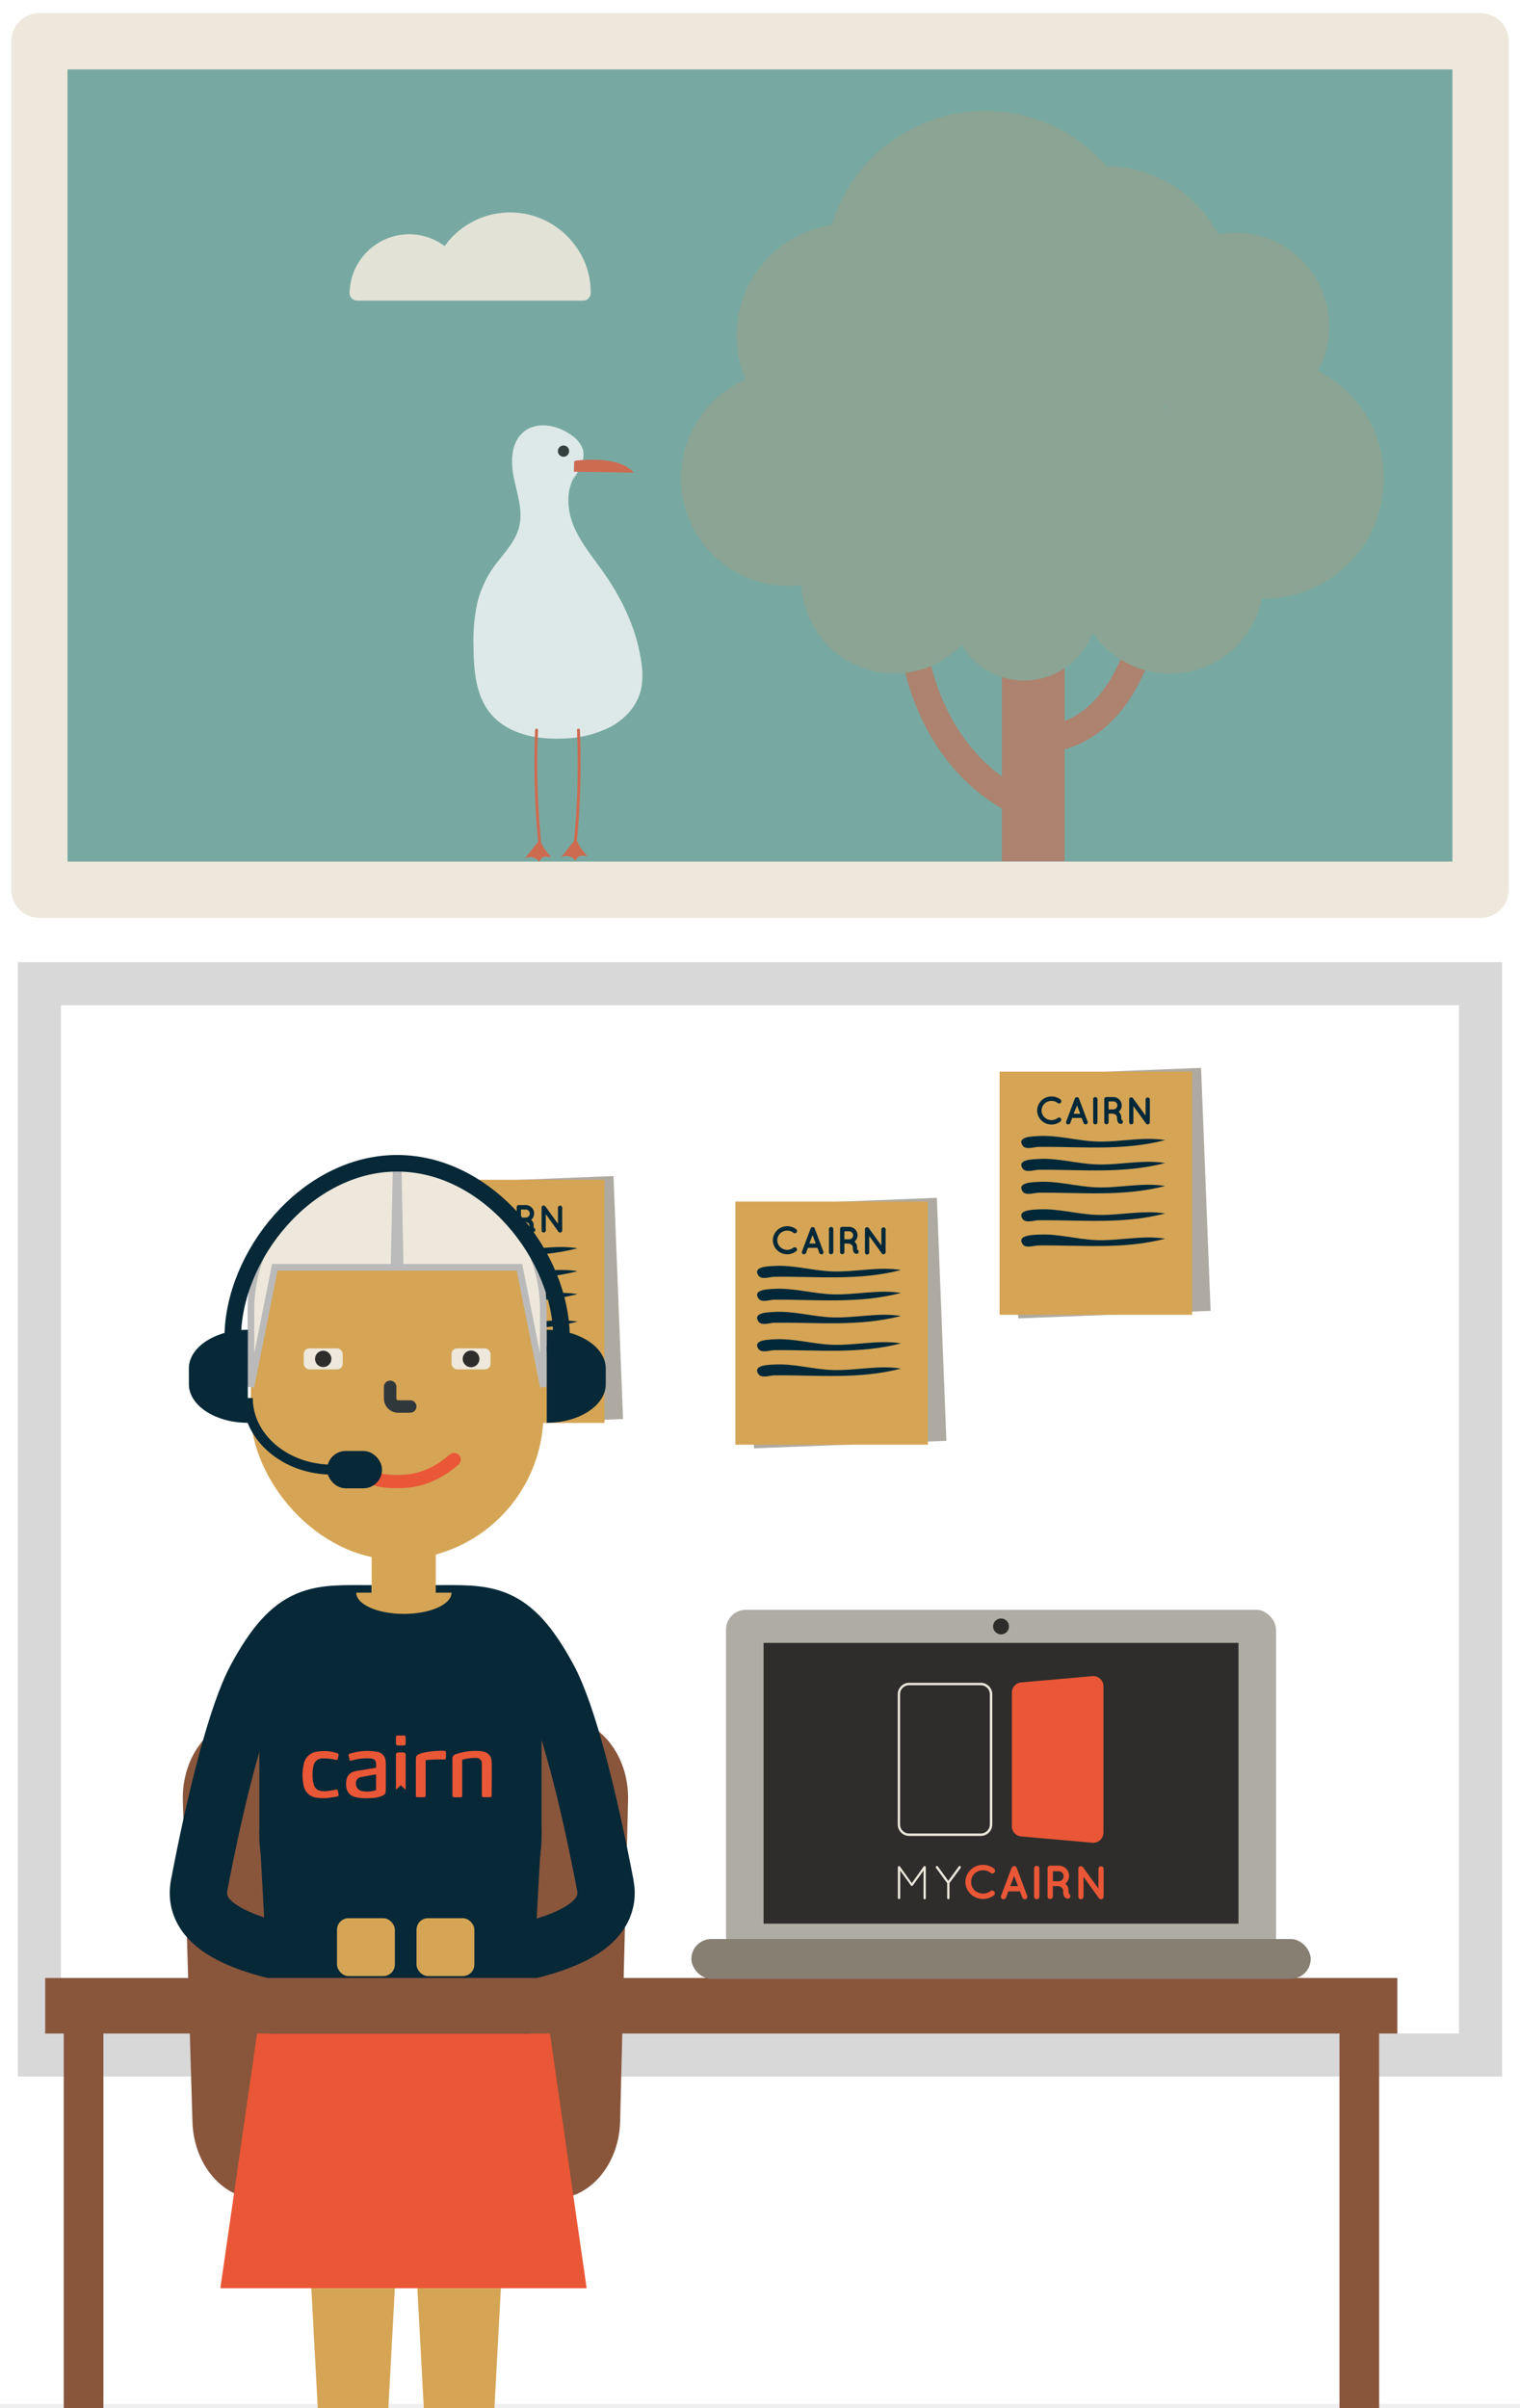 <svg class="story-screen__graphic"  id="e235a1d6-38b8-4867-bbc7-50c2728a9dcb" data-name="Layer 1" xmlns="http://www.w3.org/2000/svg" xmlns:xlink="http://www.w3.org/1999/xlink" viewBox="0 0 458.72 726.46">
  <defs>
    <style>
      .a130f79f-645c-409a-8e97-e05c4c24630f, .a3797029-f229-407c-9f9a-9be6a08a012f, .a5474d88-17d1-45f6-8b71-f20bf29ea654, .aa955e1b-6c35-4cd7-9e1c-7da9912359d1, .ae20b659-d166-44bc-b409-bdc0099b5874, .b019645c-c61e-4d53-a956-5684bc51e2ca, .b221e4d9-a054-4d06-a918-4e5219717c6f, .b58a1712-46ac-4e1c-a597-43e17b72fb45, .bc705ac1-e10e-45ce-8b2b-153aedb91beb, .fd4eab27-d68e-447e-af68-f52d34876919 {
        fill: none;
      }

      .a3abdb0a-f0a4-496e-bf42-52b8a644d9f5, .f069a1f0-79ce-41af-bbfc-39b03a6f2986 {
        fill: #ede8db;
      }

      .fd17de22-4687-4088-bb58-c0f1458b2f6c {
        fill: #aeaaa1;
      }

      .a57c8a72-aa41-48d7-90c0-d3b1eda17d08, .a5f87178-1cb4-41f2-acfb-cae7ce66077f, .b6a87733-6bde-4045-8266-497c1d848f79 {
        fill: #fff;
      }

      .a57c8a72-aa41-48d7-90c0-d3b1eda17d08 {
        stroke: #efefef;
        stroke-width: 2.46px;
      }

      .a130f79f-645c-409a-8e97-e05c4c24630f, .a5474d88-17d1-45f6-8b71-f20bf29ea654, .a57c8a72-aa41-48d7-90c0-d3b1eda17d08, .aa955e1b-6c35-4cd7-9e1c-7da9912359d1, .ae20b659-d166-44bc-b409-bdc0099b5874, .b019645c-c61e-4d53-a956-5684bc51e2ca, .b221e4d9-a054-4d06-a918-4e5219717c6f, .b58a1712-46ac-4e1c-a597-43e17b72fb45, .b6a87733-6bde-4045-8266-497c1d848f79, .f069a1f0-79ce-41af-bbfc-39b03a6f2986, .f5d2ef56-4c18-4961-bf59-31fc2f48552f {
        stroke-miterlimit: 10;
      }

      .b6a87733-6bde-4045-8266-497c1d848f79 {
        stroke: #d8d8d8;
        stroke-width: 13px;
      }

      .ee579adc-1763-41df-a1cd-b3431486eba4 {
        fill: #89563c;
      }

      .bb08acdc-f766-4324-b26f-6d1e030e28e3 {
        fill: #d5a555;
      }

      .a1b6770d-5fe1-48a7-b33e-b1e7e6ff086a {
        fill: #002838;
      }

      .ed8d0036-78f7-48e4-82df-3e71ff56bdc4 {
        fill: #77a9a2;
      }

      .bc705ac1-e10e-45ce-8b2b-153aedb91beb {
        stroke: #ede8db;
        stroke-width: 16.99px;
      }

      .a130f79f-645c-409a-8e97-e05c4c24630f, .a3797029-f229-407c-9f9a-9be6a08a012f, .ae20b659-d166-44bc-b409-bdc0099b5874, .b221e4d9-a054-4d06-a918-4e5219717c6f, .bc705ac1-e10e-45ce-8b2b-153aedb91beb, .ff50cf86-02b8-4f2e-ac5e-e9a469228362 {
        stroke-linecap: round;
      }

      .a3797029-f229-407c-9f9a-9be6a08a012f, .bc705ac1-e10e-45ce-8b2b-153aedb91beb, .ff50cf86-02b8-4f2e-ac5e-e9a469228362 {
        stroke-linejoin: round;
      }

      .aa955e1b-6c35-4cd7-9e1c-7da9912359d1, .b019645c-c61e-4d53-a956-5684bc51e2ca, .b58a1712-46ac-4e1c-a597-43e17b72fb45, .f5d2ef56-4c18-4961-bf59-31fc2f48552f {
        stroke: #062837;
      }

      .aa955e1b-6c35-4cd7-9e1c-7da9912359d1 {
        stroke-width: 17.31px;
      }

      .b95f75be-1691-472c-abd2-d2899aa7d2b0 {
        fill: #2e2d2c;
      }

      .f62bfa58-ea65-46f4-9ea0-7c2df4fe59fe, .ff50cf86-02b8-4f2e-ac5e-e9a469228362 {
        fill: #afaca3;
      }

      .ff50cf86-02b8-4f2e-ac5e-e9a469228362 {
        stroke: #d5a555;
        stroke-width: 5.64px;
      }

      .f9e4043b-9002-43e2-b2db-2a5c21c04e3f {
        clip-path: url(#bff0d803-cbf2-49dd-866b-106c9416f5ee);
      }

      .a130f79f-645c-409a-8e97-e05c4c24630f, .a5474d88-17d1-45f6-8b71-f20bf29ea654, .ae20b659-d166-44bc-b409-bdc0099b5874, .b221e4d9-a054-4d06-a918-4e5219717c6f {
        stroke: #ea5736;
      }

      .b221e4d9-a054-4d06-a918-4e5219717c6f {
        stroke-width: 4px;
      }

      .a3797029-f229-407c-9f9a-9be6a08a012f {
        stroke: #30383b;
        stroke-width: 3.76px;
      }

      .f069a1f0-79ce-41af-bbfc-39b03a6f2986 {
        stroke: #bababa;
        stroke-width: 2px;
      }

      .a17303c5-40f4-49f9-b304-dfe1768febb5, .af571ac8-b1e6-423e-8b5e-60e86a6fdd84, .f5d2ef56-4c18-4961-bf59-31fc2f48552f {
        fill: #062837;
      }

      .ad729056-ca65-4a84-8b09-087167155d59, .ae20b659-d166-44bc-b409-bdc0099b5874, .af571ac8-b1e6-423e-8b5e-60e86a6fdd84 {
        fill-rule: evenodd;
      }

      .ad729056-ca65-4a84-8b09-087167155d59, .ba07c2ae-e2cc-4ff9-b428-37834955d9fd {
        fill: #ea5736;
      }

      .b019645c-c61e-4d53-a956-5684bc51e2ca {
        stroke-width: 5px;
      }

      .b58a1712-46ac-4e1c-a597-43e17b72fb45, .f5d2ef56-4c18-4961-bf59-31fc2f48552f {
        stroke-width: 3px;
      }

      .bfbf8a7f-80da-4fc0-bc09-948aca539964 {
        fill: #867f72;
      }

      .f7f82d89-9696-4f91-b6cd-e4bf653ca2cd {
        fill: #ece8dc;
      }

      .bd9644c2-8be7-4f2d-a548-912c5db52015 {
        opacity: 0.75;
      }

      .a98089cc-036b-4f06-9a86-e907d2c9b25d {
        fill: #1d1d1b;
      }

      .ae20b659-d166-44bc-b409-bdc0099b5874 {
        stroke-width: 0.89px;
      }

      .a1705302-0670-4074-bf72-b98bd8e3e264 {
        opacity: 0.47;
      }

      .a5474d88-17d1-45f6-8b71-f20bf29ea654 {
        stroke-width: 18.95px;
      }

      .a130f79f-645c-409a-8e97-e05c4c24630f {
        stroke-width: 8.12px;
      }

      .ac991550-224b-4de1-a7d7-cef49233223b {
        fill: #a2a081;
      }

      .a824c0c0-4143-486c-96f4-ac8d6e940499 {
        opacity: 0.91;
      }
    </style>
    <clipPath id="bff0d803-cbf2-49dd-866b-106c9416f5ee">
      <rect class="fd4eab27-d68e-447e-af68-f52d34876919" x="91.66" y="406.77" width="11.77" height="6.34" rx="1.69"/>
    </clipPath>
  </defs>

  <rect class="a3abdb0a-f0a4-496e-bf42-52b8a644d9f5" x="-3" y="-928.78" width="465.11" height="2577.43"/>
  <path class="fd17de22-4687-4088-bb58-c0f1458b2f6c" d="M421.2,729.09c7.23-129.38-1.72-259.11-13.49-388.16-4.15-45.49-8.65-91-15.47-136.15C376.88,103.11,349.73.41,366.15-101.09l97,.68-.88,827.86Z"/>
  <rect class="fd17de22-4687-4088-bb58-c0f1458b2f6c" x="-1.46" y="669.46" width="404.31" height="57.98"/>
  <rect class="a57c8a72-aa41-48d7-90c0-d3b1eda17d08" x="-3" y="-1.69" width="465.61" height="728.15"/>
  <rect class="b6a87733-6bde-4045-8266-497c1d848f79" x="11.89" y="296.76" width="434.93" height="323.18"/>
  <rect class="ee579adc-1763-41df-a1cd-b3431486eba4" x="19.24" y="612.87" width="11.97" height="114.14"/>
  <g>
    <rect class="fd17de22-4687-4088-bb58-c0f1458b2f6c" x="128.48" y="355.91" width="58.1" height="73.35" transform="translate(-15.26 6.48) rotate(-2.25)"/>
    <rect class="bb08acdc-f766-4324-b26f-6d1e030e28e3" x="124.33" y="355.91" width="58.1" height="73.35"/>
    <path class="a1b6770d-5fe1-48a7-b33e-b1e7e6ff086a" d="M174.3,376.57c-6.86-1.13-13.87.68-20.82.41-5.86-.23-11.65-2-17.54-1.64-1.54.09-6.51.13-4.64,2.89.92,1.37,3.46.39,4.79.38C149.05,378.48,161.52,379.89,174.3,376.57Z"/>
    <path class="a1b6770d-5fe1-48a7-b33e-b1e7e6ff086a" d="M174.3,383.48c-6.86-1.12-13.87.69-20.82.42-5.86-.23-11.65-2-17.54-1.64-1.54.09-6.51.13-4.64,2.89.92,1.36,3.46.39,4.79.38C149.05,385.39,161.52,386.8,174.3,383.48Z"/>
    <path class="a1b6770d-5fe1-48a7-b33e-b1e7e6ff086a" d="M174.3,390.4c-6.86-1.13-13.87.69-20.82.41-5.86-.22-11.65-2-17.54-1.64-1.54.1-6.51.13-4.64,2.89.92,1.37,3.46.4,4.79.38C149.05,392.31,161.52,393.72,174.3,390.4Z"/>
    <path class="a1b6770d-5fe1-48a7-b33e-b1e7e6ff086a" d="M174.3,398.7c-6.86-1.13-13.87.68-20.82.41-5.86-.22-11.65-2-17.54-1.64-1.54.09-6.51.13-4.64,2.89.92,1.37,3.46.39,4.79.38C149.05,400.61,161.52,402,174.3,398.7Z"/>
    <path class="a1b6770d-5fe1-48a7-b33e-b1e7e6ff086a" d="M174.3,406.31c-6.86-1.13-13.87.68-20.82.41-5.86-.23-11.65-2-17.54-1.64-1.54.09-6.51.13-4.64,2.89.92,1.37,3.46.39,4.79.38C149.05,408.21,161.52,409.63,174.3,406.31Z"/>
    <g>
      <path class="a1b6770d-5fe1-48a7-b33e-b1e7e6ff086a" d="M135.64,367.58a4.33,4.33,0,0,1,4.32-4.24,4.38,4.38,0,0,1,2.72.92.7.7,0,0,1,.12.94.68.68,0,0,1-.94.13,3,3,0,0,0-1.9-.65,3.13,3.13,0,0,0-2.12.85,2.9,2.9,0,0,0-.85,2.05,2.86,2.86,0,0,0,.85,2.05,3.17,3.17,0,0,0,2.12.84,3,3,0,0,0,1.9-.64.67.67,0,0,1,.82,1.07,4.43,4.43,0,0,1-2.72.91A4.31,4.31,0,0,1,135.64,367.58Z"/>
      <path class="a1b6770d-5fe1-48a7-b33e-b1e7e6ff086a" d="M149.1,369.87h-2.86l-.58,1.53a.65.65,0,0,1-.61.41.78.78,0,0,1-.22,0,.67.67,0,0,1-.39-.85L147,364a.65.65,0,0,1,.62-.41.64.64,0,0,1,.62.41l2.61,6.93a.68.68,0,0,1-.39.85.75.75,0,0,1-.23,0,.63.63,0,0,1-.6-.41Zm-.49-1.29-1-2.53-.95,2.53Z"/>
      <path class="a1b6770d-5fe1-48a7-b33e-b1e7e6ff086a" d="M152.57,364.23a.64.64,0,0,1,.65-.65.66.66,0,0,1,.66.65v6.94a.66.66,0,0,1-.66.64.64.64,0,0,1-.65-.64Z"/>
      <path class="a1b6770d-5fe1-48a7-b33e-b1e7e6ff086a" d="M161.53,370.84a.66.66,0,0,1-.42.82,1,1,0,0,1-.26,0h0a.92.92,0,0,1-.46-.13,1.16,1.16,0,0,1-.37-.42,3.06,3.06,0,0,1-.25-1.41,1,1,0,0,0-.14-.5,1,1,0,0,0-.35-.34,2.46,2.46,0,0,0-.66-.29h-1.39v2.56a.66.66,0,0,1-.66.64.65.65,0,0,1-.65-.64v-6.94a.64.64,0,0,1,.65-.65h2.11a2.52,2.52,0,0,1,1.6,4.46,1.87,1.87,0,0,1,.41.43,2.27,2.27,0,0,1,.39,1.27,2.87,2.87,0,0,0,0,.7A.67.67,0,0,1,161.53,370.84Zm-1.65-4.73a1.22,1.22,0,0,0-1.21-1.23h-1.45v2.43h1.45A1.21,1.21,0,0,0,159.88,366.11Z"/>
      <path class="a1b6770d-5fe1-48a7-b33e-b1e7e6ff086a" d="M164.72,371.17a.64.64,0,0,1-.64.64.64.64,0,0,1-.64-.64v-6.84h0a.63.63,0,0,1,.26-.54.65.65,0,0,1,.89.14l3.8,5.26v-4.85a.64.64,0,0,1,.64-.63.64.64,0,0,1,.64.63v6.84a.64.64,0,0,1-.64.64.65.65,0,0,1-.49-.23l-.06-.07-3.76-5.23Z"/>
    </g>
  </g>
  <rect class="ee579adc-1763-41df-a1cd-b3431486eba4" x="404.24" y="612.87" width="11.97" height="114.14"/>
  <g>
    <rect class="ed8d0036-78f7-48e4-82df-3e71ff56bdc4" x="11.89" y="12.45" width="434.93" height="255.96"/>
    <rect class="bc705ac1-e10e-45ce-8b2b-153aedb91beb" x="11.89" y="12.45" width="434.93" height="255.96"/>
  </g>
  <path class="ee579adc-1763-41df-a1cd-b3431486eba4" d="M167.22,663.34H78c-10.73,0-19.53-10.27-19.92-23.23l-2.9-96.83c-.41-13.64,8.63-25,19.92-25h94.52c11.24,0,20.26,11.24,19.92,24.82L187.15,640C186.82,653,178,663.34,167.22,663.34Z"/>
  <g>
    <g>
      <g>
        <path class="aa955e1b-6c35-4cd7-9e1c-7da9912359d1" d="M112.16,486.85c-8.23,0-14.1-.33-19.33,1.91S83,495.81,77.36,506.19C71.49,517,65.15,542.27,60.12,568.65s71.38,23,81.77,29.29"/>
        <path class="aa955e1b-6c35-4cd7-9e1c-7da9912359d1" d="M130.62,486.85c8.23,0,14.1-.33,19.33,1.91s9.81,7.05,15.46,17.43c5.88,10.79,12.21,36.08,17.25,62.46s-71.39,23-81.78,29.29"/>
        <rect class="bb08acdc-f766-4324-b26f-6d1e030e28e3" x="75.71" y="350.93" width="88.29" height="119.6" rx="44.15"/>
        <rect class="a3abdb0a-f0a4-496e-bf42-52b8a644d9f5" x="91.66" y="406.77" width="11.77" height="6.34" rx="1.69"/>
        <rect class="bb08acdc-f766-4324-b26f-6d1e030e28e3" x="112.16" y="461.86" width="19.35" height="19.35"/>
        <rect class="a3abdb0a-f0a4-496e-bf42-52b8a644d9f5" x="136.27" y="406.77" width="11.77" height="6.34" rx="1.69"/>
        <circle class="b95f75be-1691-472c-abd2-d2899aa7d2b0" cx="142.16" cy="409.94" r="2.52"/>
        <line class="ff50cf86-02b8-4f2e-ac5e-e9a469228362" x1="91.66" y1="396.36" x2="101.44" y2="396.36"/>
        <line class="ff50cf86-02b8-4f2e-ac5e-e9a469228362" x1="137.93" y1="396.36" x2="147.72" y2="396.36"/>
        <g class="f9e4043b-9002-43e2-b2db-2a5c21c04e3f">
          <circle class="b95f75be-1691-472c-abd2-d2899aa7d2b0" cx="97.54" cy="409.94" r="2.47"/>
        </g>
        <path class="b221e4d9-a054-4d06-a918-4e5219717c6f" d="M102.64,440.31c7.48,6.52,14.09,6.63,17.21,6.63s9.73-.11,17.21-6.63"/>
        <path class="a3797029-f229-407c-9f9a-9be6a08a012f" d="M123.8,424.3h-3.59a2.4,2.4,0,0,1-2.47-2.44v-3.49"/>
        <path class="f069a1f0-79ce-41af-bbfc-39b03a6f2986" d="M120.13,350.93l.64,31.38h36l7.2,36.06v-23.3A44.14,44.14,0,0,0,120.13,350.93Z"/>
        <path class="f069a1f0-79ce-41af-bbfc-39b03a6f2986" d="M119.58,350.93l-.65,31.38h-36l-7.2,36.06v-23.3A44.14,44.14,0,0,1,119.58,350.93Z"/>
        <rect class="a17303c5-40f4-49f9-b304-dfe1768febb5" x="78.27" y="481.21" width="85.16" height="107.21" rx="33.88"/>
        <polygon class="af571ac8-b1e6-423e-8b5e-60e86a6fdd84" points="81.88 617.72 159.81 617.72 163.43 552.15 78.27 552.15 81.88 617.72"/>
      </g>
      <path class="bb08acdc-f766-4324-b26f-6d1e030e28e3" d="M136.27,480.47c0,3.54-6.44,6.4-14.38,6.4s-14.38-2.86-14.38-6.4"/>
    </g>
    <g>
      <g>
        <path class="ad729056-ca65-4a84-8b09-087167155d59" d="M113.5,533.28c0-.38,0-.7,0-1,0-1.21-.44-1.65-1.61-1.8a15.62,15.62,0,0,0-5.61.59c-.66.16-.72.15-.85-.49-.31-1.52-.62-1.39,1.09-1.8a16.43,16.43,0,0,1,7.08-.34,3,3,0,0,1,2.67,2.19,6.06,6.06,0,0,1,.16,1.28c0,2.55,0,6.39,0,7s0,1.37-.06,1.66c-.11.74-.49.94-1.15,1.25a9.38,9.38,0,0,1-3,.6,18,18,0,0,1-4.47-.17c-2.59-.45-3.5-2.22-3.27-4.71.2-2.17,1.26-3.06,3.71-3.39.89-.12,1.77-.28,2.66-.43Zm0,2c-1.62.29-3.2.54-4.76.87a1.76,1.76,0,0,0-1,.69,2.31,2.31,0,0,0,1.41,3.46,8.62,8.62,0,0,0,4.33-.26Z"/>
        <path class="ad729056-ca65-4a84-8b09-087167155d59" d="M139.49,530.86v10.62c0,.63-.08.7-.73.71s-.95,0-1.52,0-.71-.07-.71-.72c0-3,0-6.07,0-9.1,0-.58,0-1.16,0-1.74a1.36,1.36,0,0,1,1-1.43,21.17,21.17,0,0,1,2.92-.74,17.51,17.51,0,0,1,4.8-.17c2,.26,3.1,1.34,3.13,3.33.06,3.34,0,6.68,0,10,0,.39-.16.56-.55.55-.58,0-1.16,0-1.74,0s-.68-.21-.68-.71c0-2.89,0-5.78,0-8.67,0-.25,0-.51,0-.76a1.6,1.6,0,0,0-1.7-1.7A14.52,14.52,0,0,0,139.49,530.86Z"/>
        <path class="ad729056-ca65-4a84-8b09-087167155d59" d="M99.61,542.3a12.82,12.82,0,0,1-4.1,0l-.17,0a4.52,4.52,0,0,1-3.72-3.74,14.44,14.44,0,0,1,0-6.07,4.64,4.64,0,0,1,4.15-4.07,12.53,12.53,0,0,1,5.77.4c.67.21.74.34.57,1-.32,1.39-.09,1.17-1.47.92a16.86,16.86,0,0,0-3.32-.28,2.72,2.72,0,0,0-2.74,2.38,12.87,12.87,0,0,0-.09,4.63c.34,2.09,1.25,2.88,3.42,2.89a18.36,18.36,0,0,0,3.2-.43c.69-.12.73-.14.89.51.33,1.34.31,1.42-1,1.69C100.48,542.16,100.05,542.23,99.61,542.3Z"/>
        <path class="ad729056-ca65-4a84-8b09-087167155d59" d="M128.46,531v3.32c0,2.36,0,4.73,0,7.09,0,.69-.06.75-.73.76s-1.08,0-1.62,0-.62-.17-.61-.6c0-.89,0-1.77,0-2.65v-7.86c0-1.38.24-1.7,1.58-2.13a24.85,24.85,0,0,1,6.83-.76c.47,0,.66,0,.68.68s0,.86,0,1.18c0,.6-.11.83-.92.77A35.4,35.4,0,0,0,128.46,531Z"/>
        <path class="ad729056-ca65-4a84-8b09-087167155d59" d="M122.43,525.92c0,.44-.2.62-.55.63-.6,0-1.19,0-1.79,0a.56.56,0,0,1-.6-.61c0-.92,0-.93,0-1.85a.49.49,0,0,1,.53-.54h1.89c.35,0,.51.1.51.57Z"/>
      </g>
      <path class="ad729056-ca65-4a84-8b09-087167155d59" d="M121.76,528.67h-1.59a.68.68,0,0,0-.68.68v10.58l1.47-1.38,1.47,1.38V529.35A.68.68,0,0,0,121.76,528.67Z"/>
    </g>
    <rect class="bb08acdc-f766-4324-b26f-6d1e030e28e3" x="101.71" y="578.68" width="17.46" height="17.46" rx="3.48" transform="translate(220.87 1174.81) rotate(-180)"/>
    <rect class="bb08acdc-f766-4324-b26f-6d1e030e28e3" x="125.71" y="578.68" width="17.46" height="17.46" rx="3.48" transform="translate(268.87 1174.81) rotate(-180)"/>
    <rect class="ee579adc-1763-41df-a1cd-b3431486eba4" x="13.64" y="596.7" width="408.07" height="16.77"/>
    <polygon class="ba07c2ae-e2cc-4ff9-b428-37834955d9fd" points="177.05 690.3 66.5 690.3 77.59 613.47 165.96 613.47 177.05 690.3"/>
    <path class="b019645c-c61e-4d53-a956-5684bc51e2ca" d="M70.24,403.62c0-24.68,22.21-52.69,49.61-52.69s49.61,28,49.61,52.69"/>
    <path class="a17303c5-40f4-49f9-b304-dfe1768febb5" d="M165,429.22h0c9.8,0,17.81-5.24,17.81-11.64V412.8c0-6.4-8-11.64-17.81-11.64h0"/>
    <path class="a17303c5-40f4-49f9-b304-dfe1768febb5" d="M74.78,429.22h0C65,429.22,57,424,57,417.58V412.8c0-6.4,8-11.64,17.81-11.64h0"/>
    <g>
      <path class="b58a1712-46ac-4e1c-a597-43e17b72fb45" d="M100.21,443.34c-14,0-25.43-9.67-25.43-21.6"/>
      <rect class="f5d2ef56-4c18-4961-bf59-31fc2f48552f" x="100.21" y="439.22" width="13.58" height="8.27" rx="4.14"/>
    </g>
    
    <g class="text-cta text-cta--11" tabindex="0">
      <g>
    <rect class="f62bfa58-ea65-46f4-9ea0-7c2df4fe59fe" x="219.1" y="485.63" width="166" height="104.69" rx="6"/>
    <rect class="bfbf8a7f-80da-4fc0-bc09-948aca539964" x="208.65" y="584.96" width="186.9" height="12" rx="6"/>
    <rect class="b95f75be-1691-472c-abd2-d2899aa7d2b0" x="230.44" y="495.62" width="143.32" height="84.7"/>
    <circle class="b95f75be-1691-472c-abd2-d2899aa7d2b0" cx="302.1" cy="490.65" r="2.4"/>
    </g>
      <g>
        <path class="f7f82d89-9696-4f91-b6cd-e4bf653ca2cd" d="M278.71,564.31l-3.23,4.48a.33.33,0,0,1-.28.16h0a.33.33,0,0,1-.3-.16l-3.23-4.47v8.28a.36.36,0,0,1-.71,0v-9.33a.33.33,0,0,1,.15-.27s0,0,0,0a.36.36,0,0,1,.49.09l3.58,5,3.57-5a.36.36,0,0,1,.49-.09.5.5,0,0,1,.1.11.47.47,0,0,1,.06.19v9.33a.35.35,0,0,1-.34.35.34.34,0,0,1-.35-.35Z"/>
        <path class="f7f82d89-9696-4f91-b6cd-e4bf653ca2cd" d="M285.85,568.11l-3.38-4.62a.38.38,0,0,1,.07-.49.33.33,0,0,1,.49.06l3.15,4.33,3.17-4.33a.33.33,0,0,1,.49-.06.34.34,0,0,1,.07.49l-3.37,4.59v4.52a.34.34,0,0,1-.34.35.35.35,0,0,1-.35-.35Z"/>
        <path class="ba07c2ae-e2cc-4ff9-b428-37834955d9fd" d="M291.34,567.76a5.27,5.27,0,0,1,5.28-5.18A5.43,5.43,0,0,1,300,563.7a.87.87,0,0,1,.14,1.16.84.84,0,0,1-1.15.15,3.62,3.62,0,0,0-2.32-.79,3.84,3.84,0,0,0-2.59,1,3.54,3.54,0,0,0-1,2.5,3.5,3.5,0,0,0,1,2.51,3.84,3.84,0,0,0,2.59,1,3.66,3.66,0,0,0,2.32-.79.83.83,0,0,1,1,1.31,5.43,5.43,0,0,1-3.33,1.12A5.26,5.26,0,0,1,291.34,567.76Z"/>
        <path class="ba07c2ae-e2cc-4ff9-b428-37834955d9fd" d="M307.81,570.57h-3.5l-.7,1.87a.82.82,0,0,1-.75.51,1.26,1.26,0,0,1-.28,0,.82.82,0,0,1-.47-1l3.18-8.48a.83.83,0,0,1,1.53,0l3.18,8.48a.82.82,0,0,1-.48,1,1,1,0,0,1-.27,0,.76.76,0,0,1-.73-.51Zm-.59-1.58-1.17-3.1-1.16,3.1Z"/>
        <path class="ba07c2ae-e2cc-4ff9-b428-37834955d9fd" d="M312.07,563.66a.78.78,0,0,1,.79-.79.8.8,0,0,1,.81.79v8.5a.8.8,0,0,1-.81.79.79.79,0,0,1-.79-.79Z"/>
        <path class="ba07c2ae-e2cc-4ff9-b428-37834955d9fd" d="M323,571.75a.8.8,0,0,1-.5,1,1.13,1.13,0,0,1-.32,0h0a1.06,1.06,0,0,1-.57-.15,1.62,1.62,0,0,1-.46-.51,3.89,3.89,0,0,1-.3-1.73,1.13,1.13,0,0,0-.17-.61,1.33,1.33,0,0,0-.43-.42,3,3,0,0,0-.81-.35h-1.7v3.13a.8.8,0,0,1-.81.79.79.79,0,0,1-.79-.79v-8.5a.78.78,0,0,1,.79-.79h2.58a3.08,3.08,0,0,1,2,5.46,2,2,0,0,1,.5.53,2.72,2.72,0,0,1,.48,1.55,3.19,3.19,0,0,0,.06.85A.81.81,0,0,1,323,571.75ZM321,566a1.48,1.48,0,0,0-1.48-1.49h-1.77v3h1.77A1.47,1.47,0,0,0,321,566Z"/>
        <path class="ba07c2ae-e2cc-4ff9-b428-37834955d9fd" d="M327,572.16a.8.8,0,0,1-.78.79.79.79,0,0,1-.79-.79v-8.37h0a.78.78,0,0,1,.31-.67.8.8,0,0,1,1.1.18l4.65,6.43v-5.93a.78.78,0,0,1,.78-.78.8.8,0,0,1,.79.78v8.37a.8.8,0,0,1-.79.79.79.79,0,0,1-.59-.29l-.08-.09-4.6-6.39Z"/>
      </g>
      <path class="ba07c2ae-e2cc-4ff9-b428-37834955d9fd" d="M308.17,554l21.51,1.9a3.07,3.07,0,0,0,3.33-3V508.7a3.06,3.06,0,0,0-3.33-3.05l-21.51,1.9a3.06,3.06,0,0,0-2.8,3v40.33A3.07,3.07,0,0,0,308.17,554Z"/>
      <path class="f7f82d89-9696-4f91-b6cd-e4bf653ca2cd" d="M296,553.85H274.39a3.47,3.47,0,0,1-3.46-3.46V511.12a3.47,3.47,0,0,1,3.46-3.46H296a3.47,3.47,0,0,1,3.46,3.46v39.27A3.47,3.47,0,0,1,296,553.85Zm-21.65-45.46a2.72,2.72,0,0,0-2.72,2.73v39.27a2.73,2.73,0,0,0,2.72,2.73H296a2.73,2.73,0,0,0,2.72-2.73V511.12a2.72,2.72,0,0,0-2.72-2.73Z"/>
    </g>
  </g>
  <g class="bd9644c2-8be7-4f2d-a548-912c5db52015">
    <path class="a5f87178-1cb4-41f2-acfb-cae7ce66077f" d="M171.88,147.47a34.28,34.28,0,0,1,2.89-5.74c1-1.91,1.71-4.12,1.12-6.18a8.42,8.42,0,0,0-3.29-4.15c-4.25-3.19-10.67-4.49-14.69-1-3.77,3.24-3.82,9-2.81,13.89s2.77,9.85,1.57,14.66-5.06,8.36-7.88,12.4A31.52,31.52,0,0,0,144,182.09a55.21,55.21,0,0,0-1.09,13.41c.08,6.87.67,14.23,5,19.59,5.11,6.35,14.11,8.12,22.25,7.69a32.89,32.89,0,0,0,14.31-3.62c4.34-2.4,7.95-6.43,9-11.27a22.34,22.34,0,0,0,.11-7.78c-1.31-10-5.73-19.31-11.51-27.52-3.13-4.46-6.72-8.69-8.85-13.71s-2.57-11.17.51-15.67"/>
    <path class="ad729056-ca65-4a84-8b09-087167155d59" d="M174,138.9c6.16-.44,13.41-.51,17.29,3.67l-18.09-.26.08-3.12"/>
    <circle class="a98089cc-036b-4f06-9a86-e907d2c9b25d" cx="170.06" cy="136.09" r="1.7"/>
    <path class="ae20b659-d166-44bc-b409-bdc0099b5874" d="M161.93,220.23a242.32,242.32,0,0,0,.9,33.43"/>
    <path class="ae20b659-d166-44bc-b409-bdc0099b5874" d="M174.57,220.23a242.32,242.32,0,0,1-.9,33.43"/>
    <path class="ad729056-ca65-4a84-8b09-087167155d59" d="M158.36,259a3.27,3.27,0,0,1,2.41-.34,3.32,3.32,0,0,1,2,1.43,2.37,2.37,0,0,1,1-1.43,2,2,0,0,1,.77-.15,11.06,11.06,0,0,1,2,.09c-.32,0-.89-.83-1.1-1.07a12.42,12.42,0,0,1-1-1.29c-.59-.9-1-1.9-1.6-2.82a26.78,26.78,0,0,0-2.16,2.67Z"/>
    <path class="ad729056-ca65-4a84-8b09-087167155d59" d="M169.32,258.68a3.28,3.28,0,0,1,4.39,1.1,2.4,2.4,0,0,1,1-1.44,2.23,2.23,0,0,1,.77-.14,9.48,9.48,0,0,1,2,.09c-.32,0-.89-.83-1.1-1.07a12.42,12.42,0,0,1-1-1.29c-.6-.9-1-1.91-1.6-2.82a27.85,27.85,0,0,0-2.16,2.66Z"/>
  </g>
  <g class="a1705302-0670-4074-bf72-b98bd8e3e264">
    <line class="a5474d88-17d1-45f6-8b71-f20bf29ea654" x1="311.82" y1="259.83" x2="311.82" y2="185.52"/>
    <path class="a130f79f-645c-409a-8e97-e05c4c24630f" d="M275.72,194.54s3.25,36.29,36.1,49.52"/>
    <path class="a130f79f-645c-409a-8e97-e05c4c24630f" d="M347.33,180.56s-4.3,42.75-35.51,42.75"/>
    <circle class="ac991550-224b-4de1-a7d7-cef49233223b" cx="353.14" cy="175.02" r="28.22"/>
    <circle class="ac991550-224b-4de1-a7d7-cef49233223b" cx="372.92" cy="98.45" r="28.22"/>
    <circle class="ac991550-224b-4de1-a7d7-cef49233223b" cx="256" cy="101.24" r="33.72"/>
    <circle class="ac991550-224b-4de1-a7d7-cef49233223b" cx="309.08" cy="183.31" r="21.99"/>
    <circle class="ac991550-224b-4de1-a7d7-cef49233223b" cx="381.36" cy="144.29" r="36.31"/>
    <circle class="ac991550-224b-4de1-a7d7-cef49233223b" cx="237.98" cy="144.29" r="32.48"/>
    <circle class="ac991550-224b-4de1-a7d7-cef49233223b" cx="297.35" cy="81.84" r="48.39"/>
    <circle class="ac991550-224b-4de1-a7d7-cef49233223b" cx="333.48" cy="88.74" r="38.66"/>
    <circle class="ac991550-224b-4de1-a7d7-cef49233223b" cx="305.15" cy="137.13" r="48.39"/>
    <circle class="ac991550-224b-4de1-a7d7-cef49233223b" cx="269.96" cy="175.02" r="28.16"/>
  </g>
  <g class="a824c0c0-4143-486c-96f4-ac8d6e940499">
    <path class="f7f82d89-9696-4f91-b6cd-e4bf653ca2cd" d="M164.53,66.51s13.74,6.12,13.74,21.86a2.34,2.34,0,0,1-.66,1.64,2.29,2.29,0,0,1-1.64.69H107.81a2.29,2.29,0,0,1-1.64-.69,2.26,2.26,0,0,1-.66-1.64,18,18,0,0,1,17.94-17.7,17.72,17.72,0,0,1,10.73,3.57,24.31,24.31,0,0,1,39.53,0"/>
  </g>
  <g>
    <rect class="fd17de22-4687-4088-bb58-c0f1458b2f6c" x="305.81" y="323.29" width="58.1" height="73.35" transform="translate(-13.85 13.4) rotate(-2.25)"/>
    <rect class="bb08acdc-f766-4324-b26f-6d1e030e28e3" x="301.66" y="323.29" width="58.1" height="73.35"/>
    <path class="a1b6770d-5fe1-48a7-b33e-b1e7e6ff086a" d="M351.63,343.94c-6.86-1.12-13.86.69-20.81.42-5.87-.23-11.65-2-17.54-1.64-1.54.09-6.52.13-4.65,2.89.92,1.36,3.47.39,4.79.38C326.39,345.85,338.86,347.27,351.63,343.94Z"/>
    <path class="a1b6770d-5fe1-48a7-b33e-b1e7e6ff086a" d="M351.63,350.86c-6.86-1.13-13.86.69-20.81.41-5.87-.22-11.65-2-17.54-1.64-1.54.1-6.52.13-4.65,2.89.92,1.37,3.47.4,4.79.38C326.39,352.77,338.86,354.18,351.63,350.86Z"/>
    <path class="a1b6770d-5fe1-48a7-b33e-b1e7e6ff086a" d="M351.63,357.78c-6.86-1.13-13.86.68-20.81.41-5.87-.23-11.65-2-17.54-1.64-1.54.09-6.52.13-4.65,2.89.92,1.36,3.47.39,4.79.38C326.39,359.68,338.86,361.1,351.63,357.78Z"/>
    <path class="a1b6770d-5fe1-48a7-b33e-b1e7e6ff086a" d="M351.63,366.07c-6.86-1.12-13.86.69-20.81.42-5.87-.23-11.65-2-17.54-1.64-1.54.09-6.52.13-4.65,2.89.92,1.36,3.47.39,4.79.38C326.39,368,338.86,369.4,351.63,366.07Z"/>
    <path class="a1b6770d-5fe1-48a7-b33e-b1e7e6ff086a" d="M351.63,373.68c-6.86-1.13-13.86.69-20.81.42-5.87-.23-11.65-2-17.54-1.64-1.54.09-6.52.13-4.65,2.89.92,1.36,3.47.39,4.79.37C326.39,375.59,338.86,377,351.63,373.68Z"/>
    <g>
      <path class="a1b6770d-5fe1-48a7-b33e-b1e7e6ff086a" d="M313,335a4.32,4.32,0,0,1,4.32-4.23,4.37,4.37,0,0,1,2.71.92.67.67,0,0,1-.82,1.07,2.89,2.89,0,0,0-1.89-.65,3.09,3.09,0,0,0-2.12.85,2.86,2.86,0,0,0,0,4.09,3.09,3.09,0,0,0,2.12.85,2.91,2.91,0,0,0,1.89-.65.71.71,0,0,1,.94.13.69.69,0,0,1-.12.94,4.37,4.37,0,0,1-2.71.92A4.3,4.3,0,0,1,313,335Z"/>
      <path class="a1b6770d-5fe1-48a7-b33e-b1e7e6ff086a" d="M326.43,337.25h-2.86l-.57,1.53a.67.67,0,0,1-.62.41.54.54,0,0,1-.22,0,.67.67,0,0,1-.39-.84l2.6-6.93A.65.65,0,0,1,325,331a.63.63,0,0,1,.62.41l2.6,6.93a.66.66,0,0,1-.39.84.51.51,0,0,1-.22,0,.63.63,0,0,1-.6-.41ZM326,336l-.95-2.53L324,336Z"/>
      <path class="a1b6770d-5fe1-48a7-b33e-b1e7e6ff086a" d="M329.91,331.6a.64.64,0,0,1,.65-.65.66.66,0,0,1,.65.65v6.94a.65.65,0,0,1-.65.65.64.64,0,0,1-.65-.65Z"/>
      <path class="a1b6770d-5fe1-48a7-b33e-b1e7e6ff086a" d="M338.86,338.21a.66.66,0,0,1-.41.83,1.23,1.23,0,0,1-.26,0h0a.81.81,0,0,1-.46-.13,1.16,1.16,0,0,1-.38-.41,3.22,3.22,0,0,1-.24-1.41,1,1,0,0,0-.15-.51,1.14,1.14,0,0,0-.35-.34,2.24,2.24,0,0,0-.66-.28h-1.39v2.55a.65.65,0,0,1-1.3,0V331.6a.64.64,0,0,1,.65-.65H336a2.52,2.52,0,0,1,2.52,2.53,2.47,2.47,0,0,1-.92,1.93,1.73,1.73,0,0,1,.41.44,2.2,2.2,0,0,1,.39,1.27,2.62,2.62,0,0,0,.05.69A.63.63,0,0,1,338.86,338.21Zm-1.65-4.73a1.21,1.21,0,0,0-1.21-1.22h-1.45v2.42H336A1.21,1.21,0,0,0,337.21,333.48Z"/>
      <path class="a1b6770d-5fe1-48a7-b33e-b1e7e6ff086a" d="M342.05,338.54a.64.64,0,1,1-1.28,0v-6.83h0a.64.64,0,0,1,1.16-.4l3.8,5.25v-4.84a.64.64,0,0,1,.63-.64.66.66,0,0,1,.65.64v6.83a.66.66,0,0,1-.65.65.61.61,0,0,1-.48-.24.13.13,0,0,1-.06-.07l-3.77-5.22Z"/>
    </g>
  </g>
  <g>
    <rect class="fd17de22-4687-4088-bb58-c0f1458b2f6c" x="226.07" y="362.48" width="58.1" height="73.35" transform="translate(-15.45 10.31) rotate(-2.25)"/>
    <rect class="bb08acdc-f766-4324-b26f-6d1e030e28e3" x="221.92" y="362.48" width="58.1" height="73.35"/>
    <path class="a1b6770d-5fe1-48a7-b33e-b1e7e6ff086a" d="M271.9,383.13c-6.87-1.12-13.87.69-20.82.42-5.87-.23-11.65-2-17.54-1.64-1.54.09-6.51.13-4.65,2.89.93,1.36,3.47.39,4.79.38C246.65,385,259.12,386.45,271.9,383.13Z"/>
    <path class="a1b6770d-5fe1-48a7-b33e-b1e7e6ff086a" d="M271.9,390.05c-6.87-1.13-13.87.68-20.82.41-5.87-.22-11.65-2-17.54-1.64-1.54.09-6.51.13-4.65,2.89.93,1.37,3.47.39,4.79.38C246.65,392,259.12,393.37,271.9,390.05Z"/>
    <path class="a1b6770d-5fe1-48a7-b33e-b1e7e6ff086a" d="M271.9,397c-6.87-1.12-13.87.69-20.82.42-5.87-.23-11.65-2-17.54-1.64-1.54.09-6.51.13-4.65,2.89.93,1.36,3.47.39,4.79.38C246.65,398.87,259.12,400.29,271.9,397Z"/>
    <path class="a1b6770d-5fe1-48a7-b33e-b1e7e6ff086a" d="M271.9,405.26c-6.87-1.12-13.87.69-20.82.42-5.87-.23-11.65-2-17.54-1.64-1.54.09-6.51.13-4.65,2.89.93,1.36,3.47.39,4.79.38C246.65,407.17,259.12,408.58,271.9,405.26Z"/>
    <path class="a1b6770d-5fe1-48a7-b33e-b1e7e6ff086a" d="M271.9,412.87c-6.87-1.13-13.87.69-20.82.42-5.87-.23-11.65-2-17.54-1.64-1.54.09-6.51.12-4.65,2.88.93,1.37,3.47.4,4.79.38C246.65,414.78,259.12,416.19,271.9,412.87Z"/>
    <g>
      <path class="a1b6770d-5fe1-48a7-b33e-b1e7e6ff086a" d="M233.24,374.14a4.31,4.31,0,0,1,4.32-4.23,4.42,4.42,0,0,1,2.72.92.69.69,0,0,1,.11.94.69.69,0,0,1-.94.13,2.89,2.89,0,0,0-1.89-.65,3.11,3.11,0,0,0-2.12.85,2.86,2.86,0,0,0,0,4.09,3.11,3.11,0,0,0,2.12.85,3,3,0,0,0,1.89-.65.71.71,0,0,1,.94.13.69.69,0,0,1-.11.94,4.42,4.42,0,0,1-2.72.92A4.3,4.3,0,0,1,233.24,374.14Z"/>
      <path class="a1b6770d-5fe1-48a7-b33e-b1e7e6ff086a" d="M246.69,376.44h-2.86l-.57,1.53a.66.66,0,0,1-.61.41.56.56,0,0,1-.23,0,.67.67,0,0,1-.39-.84l2.6-6.93a.65.65,0,0,1,.63-.41.62.62,0,0,1,.62.41l2.6,6.93a.65.65,0,0,1-.39.84.51.51,0,0,1-.22,0,.63.63,0,0,1-.6-.41Zm-.48-1.3-1-2.53-.95,2.53Z"/>
      <path class="a1b6770d-5fe1-48a7-b33e-b1e7e6ff086a" d="M250.17,370.79a.64.64,0,0,1,.65-.65.66.66,0,0,1,.66.65v6.94a.66.66,0,0,1-.66.65.64.64,0,0,1-.65-.65Z"/>
      <path class="a1b6770d-5fe1-48a7-b33e-b1e7e6ff086a" d="M259.12,377.4a.66.66,0,0,1-.41.83,1.23,1.23,0,0,1-.26,0h0a.83.83,0,0,1-.46-.13,1.25,1.25,0,0,1-.38-.41,3.22,3.22,0,0,1-.24-1.41,1,1,0,0,0-.14-.51,1.18,1.18,0,0,0-.36-.34,2.14,2.14,0,0,0-.66-.28h-1.38v2.55a.66.66,0,0,1-.66.65.64.64,0,0,1-.65-.65v-6.94a.64.64,0,0,1,.65-.65h2.1a2.52,2.52,0,0,1,2.52,2.53,2.47,2.47,0,0,1-.92,1.93,1.57,1.57,0,0,1,.41.44,2.18,2.18,0,0,1,.39,1.27,3.23,3.23,0,0,0,0,.69A.63.63,0,0,1,259.12,377.4Zm-1.65-4.73a1.21,1.21,0,0,0-1.21-1.22h-1.44v2.42h1.44A1.21,1.21,0,0,0,257.47,372.67Z"/>
      <path class="a1b6770d-5fe1-48a7-b33e-b1e7e6ff086a" d="M262.32,377.73a.65.65,0,1,1-1.29,0v-6.85a.66.66,0,0,1,.26-.54.65.65,0,0,1,.9.15l3.8,5.25V370.9a.64.64,0,0,1,.63-.64.65.65,0,0,1,.65.64v6.83a.65.65,0,0,1-.65.65.61.61,0,0,1-.48-.24s-.05,0-.06-.07l-3.76-5.22Z"/>
    </g>
  </g>
  <polygon class="bb08acdc-f766-4324-b26f-6d1e030e28e3" points="149.16 727.45 127.95 727.45 125.95 690.3 151.16 690.3 149.16 727.45"/>
  <polygon class="bb08acdc-f766-4324-b26f-6d1e030e28e3" points="117.16 727.45 95.95 727.45 93.95 690.3 119.16 690.3 117.16 727.45"/>
</svg>
